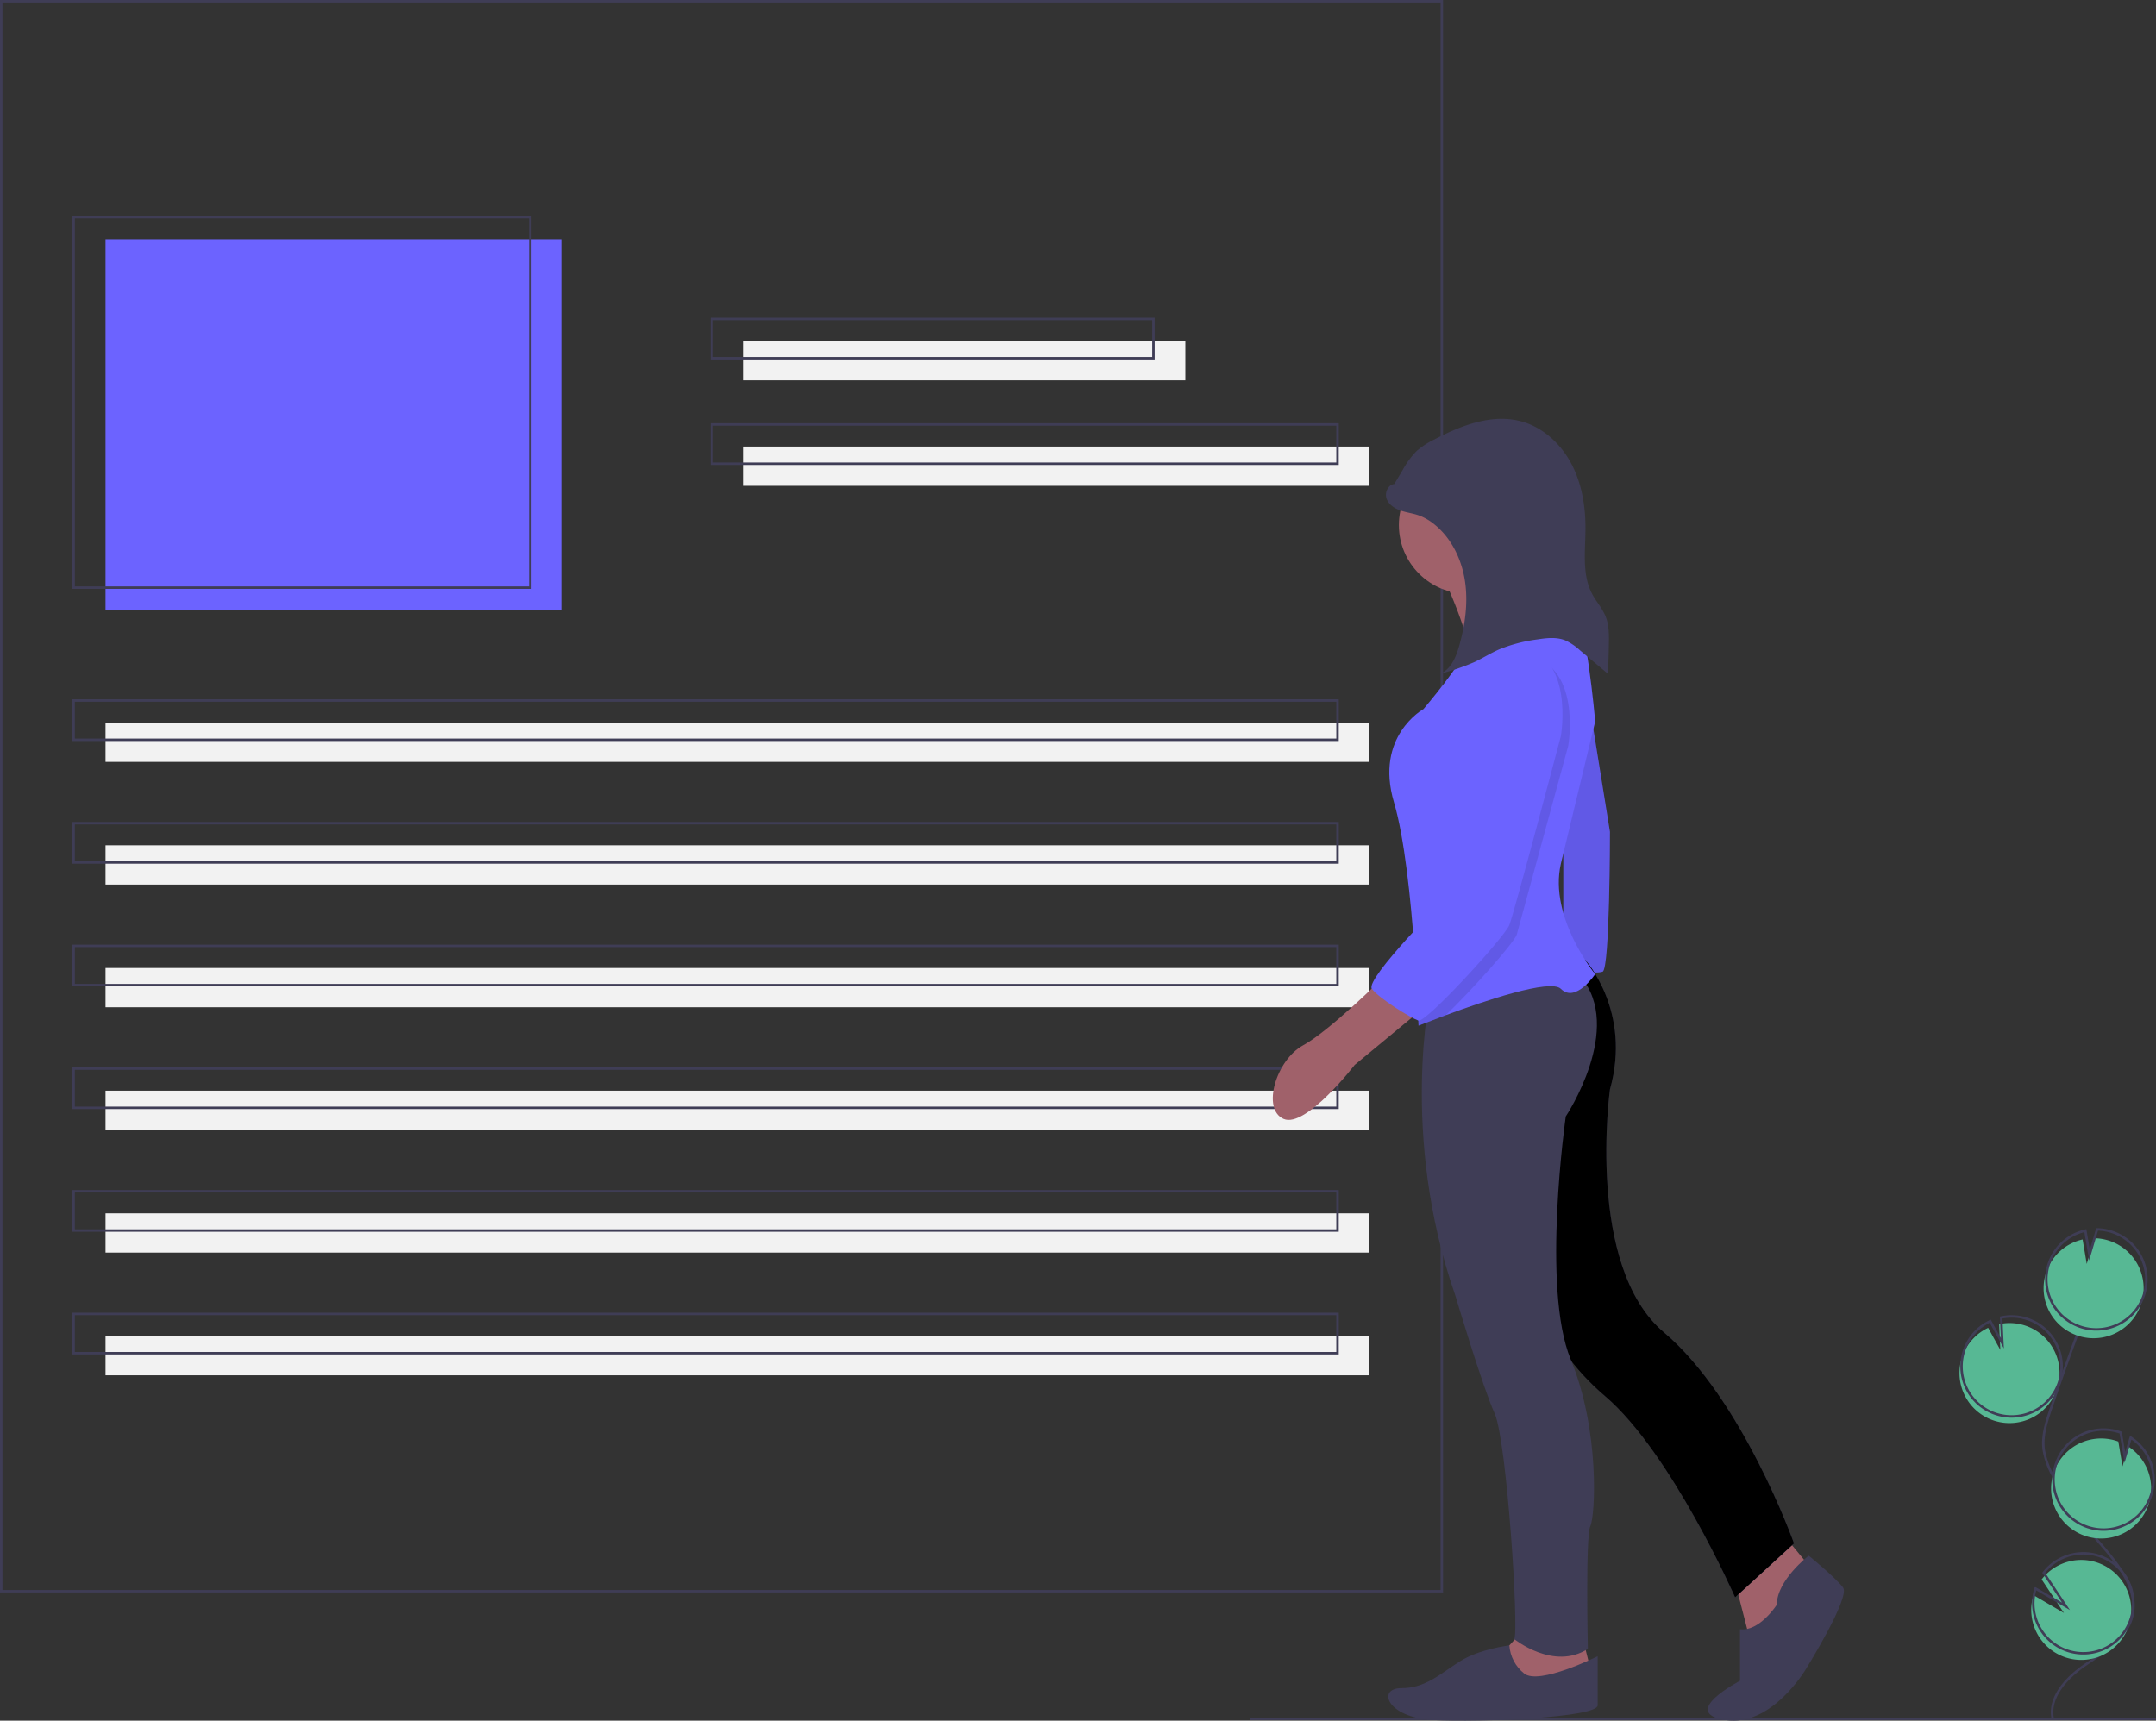 <svg xmlns="http://www.w3.org/2000/svg" xmlns:xlink="http://www.w3.org/1999/xlink" width="878.5" height="701.26" xmlns:v="https://vecta.io/nano"><rect width="100%" height="100%" fill="#333333" stroke="none"/><style><![CDATA[.B{fill:none}.C{stroke:#3f3d56}.D{stroke-miterlimit:10}.E{fill:#f2f2f2}.F{fill:#a0616a}.G{fill:#6c63ff}.H{fill:#57b894}.I{fill:#3f3d56}]]></style><path d="M43 97.5h186v151H43z" class="G"/><path d="M43 294.5h515v16H43z" class="E"/><path d="M30 88.5h186v151H30z" class="B C D"/><path d="M303 139h180v16H303zm0 43h255v16H303z" class="E"/><path d="M290 130h180v16H290zm0 43h255v16H290zM30 285.5h515v16H30z" class="B C D"/><path d="M43 344.5h515v16H43z" class="E"/><path d="M30 335.5h515v16H30z" class="B C D"/><path d="M43 394.5h515v16H43z" class="E"/><path d="M30 385.5h515v16H30z" class="B C D"/><path d="M43 444.5h515v16H43z" class="E"/><path d="M30 435.5h515v16H30z" class="B C D"/><path d="M43 494.5h515v16H43z" class="E"/><path d="M30 485.5h515v16H30z" class="B C D"/><path d="M43 544.5h515v16H43z" class="E"/><g class="B C D"><path d="M30 535.5h515v16H30z"/><path d="M.5.5h587v648H.5z"/></g><use xlink:href="#B" class="H"/><g class="B C D"><path d="M836.416 700.424c-1.752-8.922 5.84-16.83 13.34-21.973s16.262-10.193 18.82-18.917c3.677-12.54-7.276-24.023-15.802-33.926a122.71 122.71 0 0 1-16.182-24.05c-1.924-3.39-3.234-7.09-3.87-10.935-.672-5.558 1.113-11.09 2.912-16.39q8.99-26.492 19.223-52.54"/><use xlink:href="#B" x="0.839" y="-2.702"/></g><use xlink:href="#C" class="H"/><use xlink:href="#C" x="1.119" y="-3.601" class="B C D"/><path d="M849.196 625.8c9.74 3.533 20.58-.804 25.196-10.08s1.535-20.54-7.158-26.177l-2.39 8.05-1.695-10.09c-.017-.008-.034-.014-.052-.02a20.38 20.38 0 0 0-27.029 22.72 20.38 20.38 0 0 0 13.128 15.599z" class="H"/><path d="M850.166 622.163c9.74 3.533 20.58-.804 25.196-10.08s1.535-20.54-7.158-26.177l-2.39 8.05-1.695-10.09c-.017-.008-.034-.014-.052-.02a20.38 20.38 0 0 0-27.026 22.72 20.38 20.38 0 0 0 13.125 15.599z" class="B C D"/><use xlink:href="#D" class="H"/><use xlink:href="#D" x="0.84" y="-2.701" class="B C D"/><path d="M588 235s12.5 26.5 10.5 34.5A21.9 21.9 0 0 0 600 284l23-1 21.5-20.5S612 240 614 229s-26 6-26 6z" class="F"/><path d="M646 277l10 62s0 56-3 57-16 0-16 0v-63l4-55z" class="G"/><path d="M646 277l10 62s0 56-3 57-16 0-16 0v-63l4-55z" opacity=".1"/><path d="M706 641l8 31 12-9 11-25-14-17-17 20z" class="F"/><g class="I"><path d="M737 634s-13 10-13 20c0 0-7 11-15 10v21s-25 13-6 16 33-21 33-21 18-29 15-33-14-13-14-13z"/><use xlink:href="#E"/></g><use xlink:href="#E" opacity=".1"/><path d="M621 664l-10 11 4 9 12 4 21-8-3-12-24-4z" class="F"/><path d="M651 675s-24 12-30 7c-3.504-2.802-5.674-6.943-5.983-11.42 0 0-12.017 1.42-20.017 6.42s-14 11-24 11-6 12 13 13 67-1 67-6zm-68-271s-13 58 10 124c0 0 11 37 16 48s10 89 8 92c0 0 16 13 30 4 0 0-1-46 1-50s4-39-8-68-2-99-2-99 24-36 6-57z" class="I"/><circle cx="598" cy="214" r="28" class="F"/><path d="M650 397s-8 12-14 6c-4.23-4.23-31.3 4.96-46.93 10.75L578 418s-.43-13.86-1.7-31.4c-1.46-20.14-4.02-45.16-8.3-59.6-8-27 12-38 12-38s17-20 16-23 45-18 45-18c5 1 9 46 9 46l-14 58c-5 22 14 45 14 45z" class="G"/><path d="M564 398s-22 22-33 28-17 26-8 30 29-22 29-22l29-24z" class="F"/><path d="M568.157 197.278c-2.558.228-4.02 3.45-3.194 5.88s3.198 4.022 5.622 4.873 5.014 1.14 7.44 1.983c2.413.882 4.652 2.182 6.614 3.84 6.912 5.66 11.005 14.286 12.308 23.125s.004 17.896-2.452 26.486c-1.302 4.55-3.427 9.537-7.875 11.154 4.862-1.2 9.613-2.812 14.202-4.816 3.363-1.584 6.52-3.59 9.92-5.094a62.19 62.19 0 0 1 15.705-4.118c3.786-.59 7.787-1.04 11.342.39a22.8 22.8 0 0 1 5.945 4.009l11.435 9.608q.3-6.266.394-12.54c.056-3.635.04-7.375-1.298-10.755-1.322-3.337-3.834-6.057-5.514-9.228-4.158-7.847-2.803-17.3-2.726-26.18.08-9.195-1.4-18.565-5.657-26.715s-11.525-14.975-20.4-17.415c-11.95-3.29-24.545 1.606-35.53 7.347-2.585 1.23-4.994 2.798-7.164 4.664a34.82 34.82 0 0 0-5.824 7.941l-5.438 9.112" class="I"/><path d="M639 304l-21 77c-1.44 3.6-18.38 22.7-28.93 32.75L578 418s-.43-13.86-1.7-31.4c8.14-9.03 16.7-17.6 16.7-17.6s9-55 8-76 20-26 20-26c24 3 18 37 18 37z" opacity=".1"/><path d="M618 263s-21 5-20 26-8 76-8 76-34 34-31 38 15.853 11.864 18.927 12.932S613 382 615 377s21-77 21-77 6-34-18-37z" class="G"/><path d="M509.5 700.5h369" class="B C D"/><defs ><path id="B" d="M811.858 578.75c8.135 2.957 17.25.454 22.735-6.244s6.138-16.13 1.633-23.52-13.188-11.13-21.654-9.326l.5 10.49-4.963-8.99c-4.87 2.29-8.635 6.418-10.463 11.48-.65 1.773-1.044 3.63-1.172 5.513a20.38 20.38 0 0 0 13.374 20.596z"/><path id="C" d="M833.925 518.068a20.36 20.36 0 0 1 14.67-12.925l1.678 9.973 3.11-10.475a20.38 20.38 0 0 1 11.271 37.152 20.38 20.38 0 0 1-30.731-23.726z"/><path id="D" d="M827.977 659.658c1.667 9.487 9.75 16.51 19.378 16.834s18.165-6.14 20.467-15.492-2.262-19.04-10.94-23.22-19.098-1.71-24.977 5.918l9.08 13.668-12.408-7.255a20.19 20.19 0 0 0-.601 9.547z"/><path id="E" d="M645.926 391.273S665 412 656 444c0 0-10 72 22 99s53 86 53 86l-24 22s-26-59-53-82-30-49-30-49v-91l-5-38z"/></defs></svg>